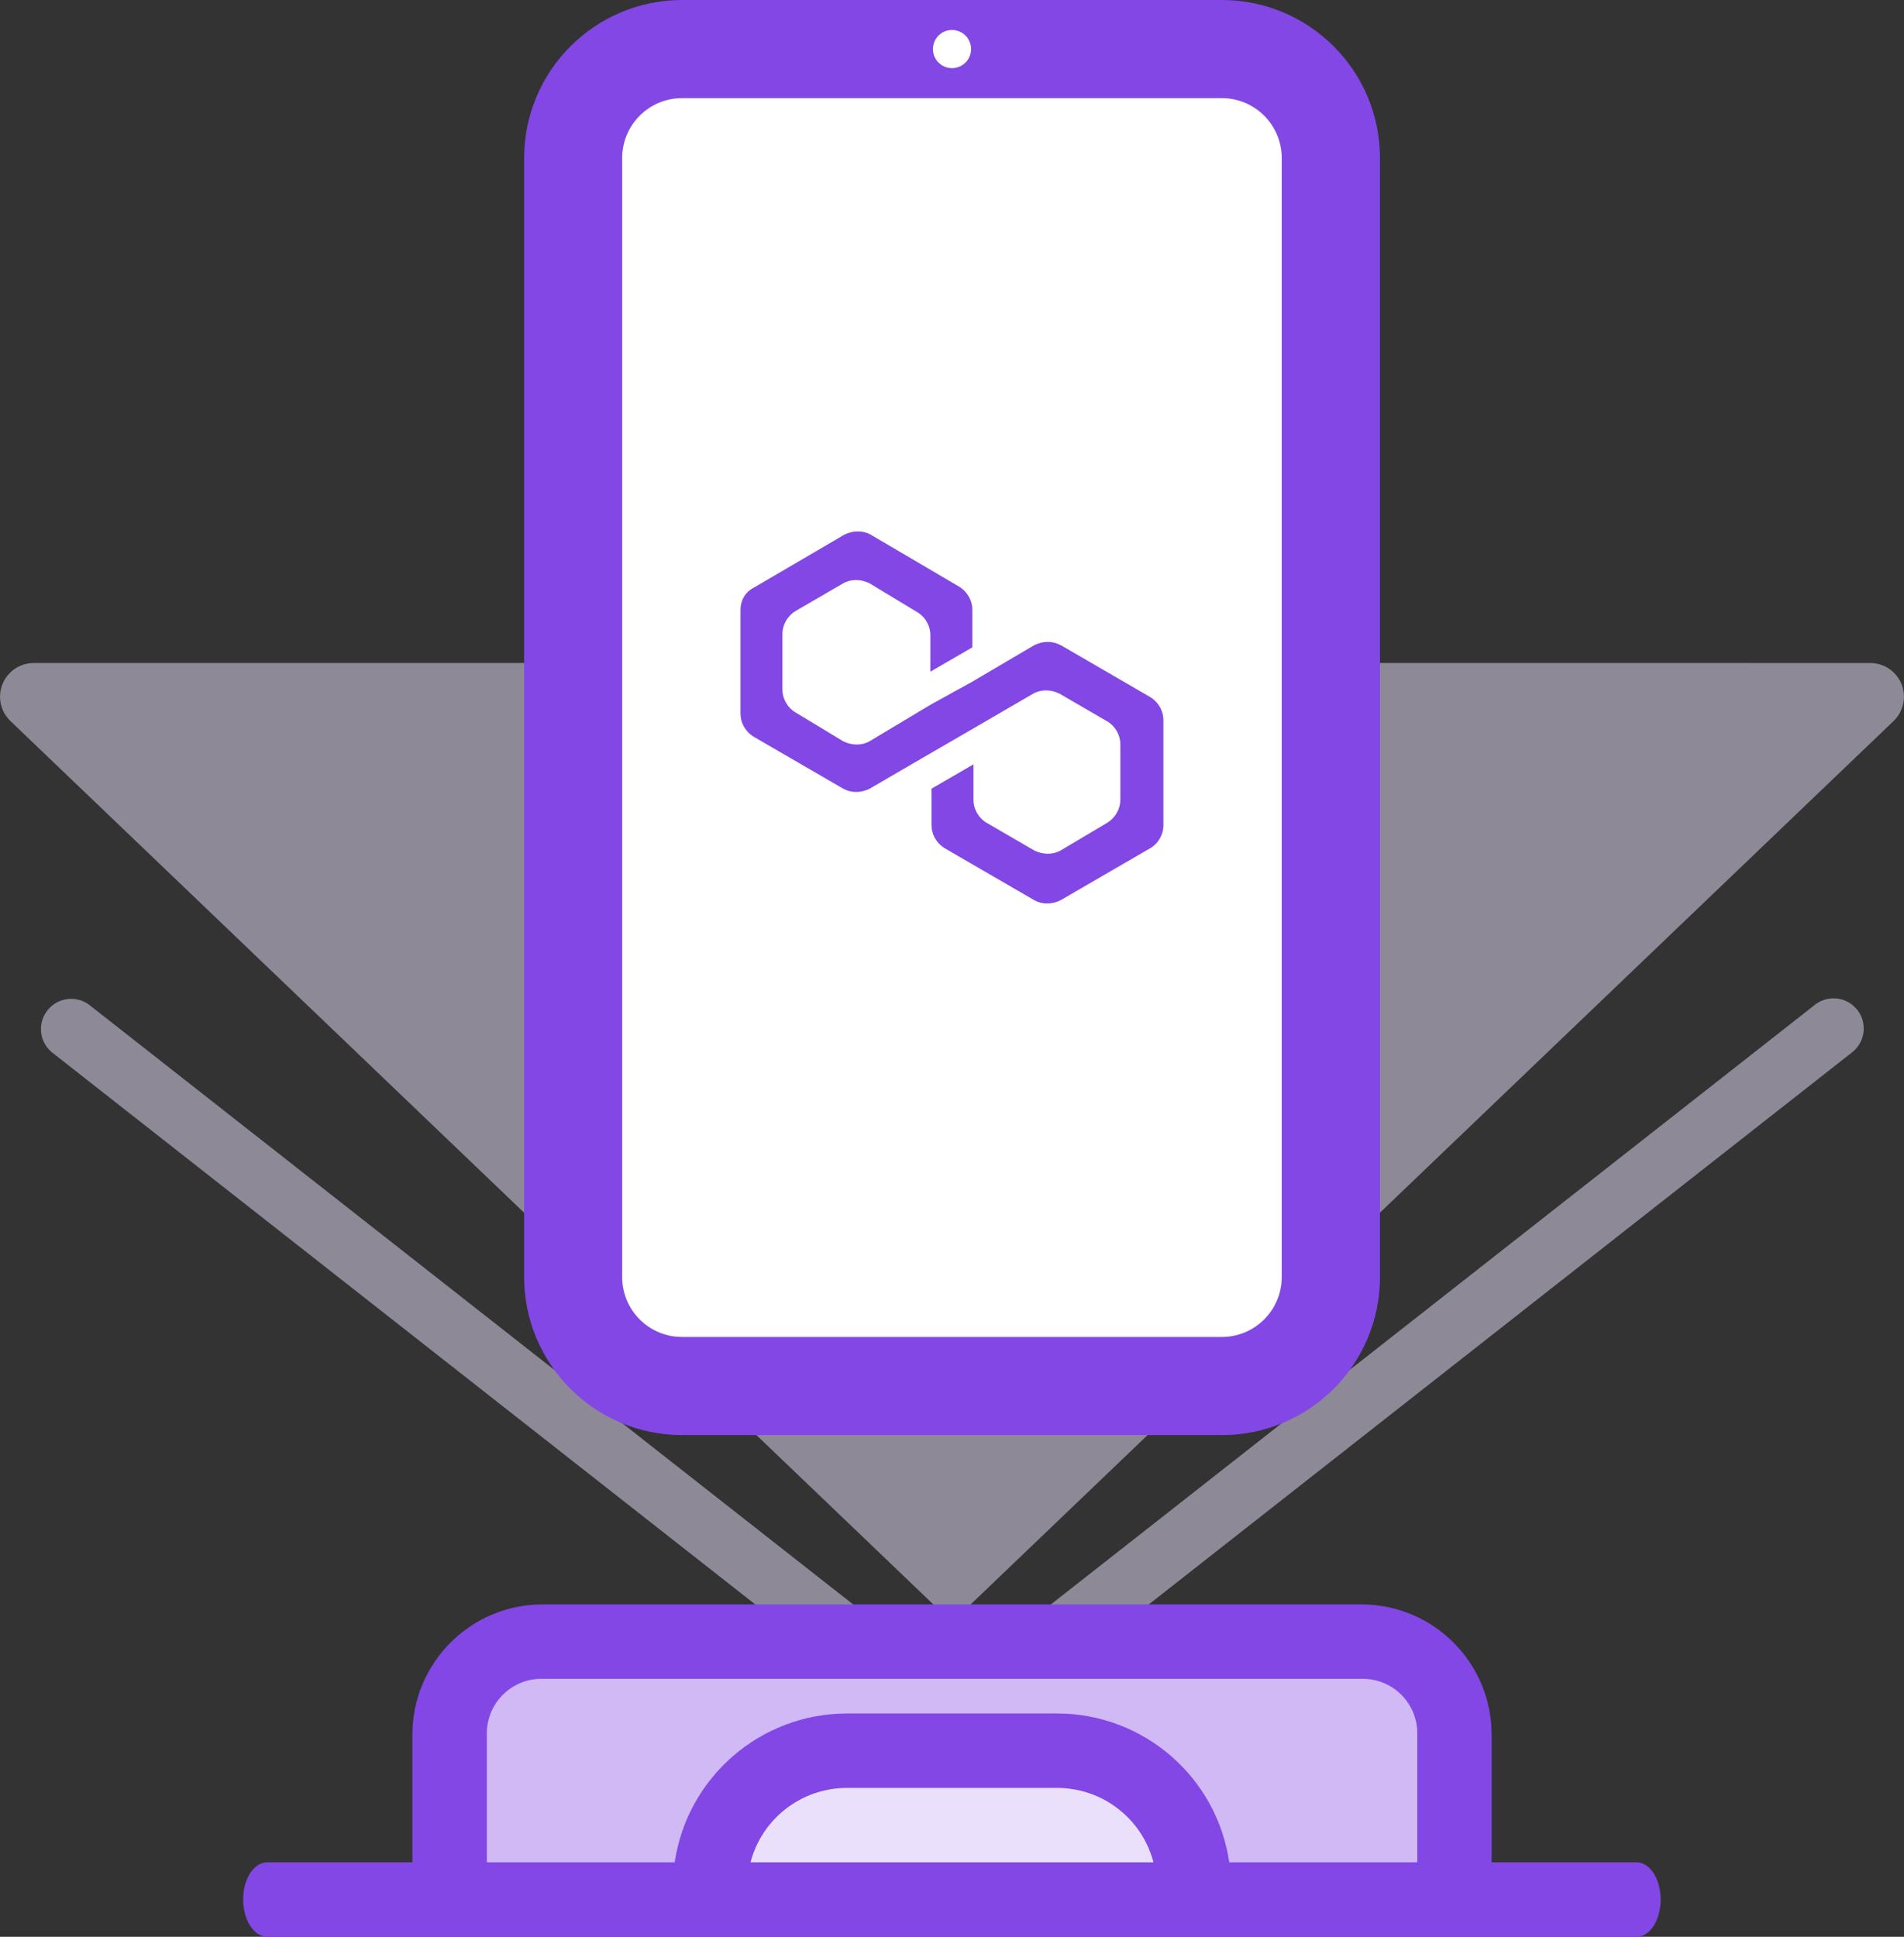 <?xml version="1.0" encoding="UTF-8"?>
<svg id="Layer_1" data-name="Layer 1" xmlns="http://www.w3.org/2000/svg" viewBox="0 0 349.28 355.25">
  <rect x="0" y="0" width="349.28" height="355.25" fill="#333333" stroke="none"/>
  <g id="Layer_2" data-name="Layer 2">
    <g id="Layer_2-2" data-name="Layer 2-2">
      <g>
        <g id="light" opacity=".5">
          <path d="M174.64,321.11c-1.24,0-2.45-.41-3.42-1.18L9.5,193c-2.35-1.96-2.66-5.46-.7-7.8,1.88-2.25,5.18-2.64,7.54-.91l158.3,124.23,158.3-124.22c2.4-1.89,5.88-1.47,7.77,.93,1.89,2.4,1.47,5.88-.93,7.77h0l-161.72,126.93c-.98,.77-2.18,1.18-3.42,1.18Z" fill="#eae0fb"/>
          <path d="M347.36,132.26l-172.72,165.3L1.92,132.26c-2.47-2.36-2.56-6.27-.2-8.74,1.17-1.22,2.78-1.91,4.47-1.91H343.08c3.41,0,6.19,2.75,6.19,6.17,0,1.69-.69,3.31-1.91,4.48Z" fill="#eae0fb"/>
        </g>
        <g id="base">
          <path d="M92.48,301.11h164.32c5.52,0,10,4.48,10,10v37.31H82.48v-37.31c0-5.52,4.48-10,10-10Z" fill="#d0b9f5"/>
          <path d="M155.34,321.11h38.6c13.84,0,25.06,11.23,25.06,25.07v2.24h-88.73v-2.24c0-13.85,11.22-25.07,25.07-25.07h0Z" fill="#eae0fb"/>
          <path d="M300.23,341.59h-26.6v-23.42c0-13.2-10.7-23.89-23.9-23.89H99.55c-13.2,0-23.89,10.69-23.9,23.89v23.42h-26.65c-2.43,0-4.4,3.06-4.4,6.83s2,6.83,4.4,6.83h251.23c2.44,0,4.41-3.06,4.41-6.83s-1.97-6.83-4.41-6.83Zm-162.55,0c2.1-8.03,9.36-13.64,17.66-13.65h38.6c8.3,.01,15.56,5.62,17.66,13.65h-73.92Zm87.82,0c-2.3-15.67-15.73-27.28-31.56-27.3h-38.6c-15.83,.04-29.25,11.65-31.57,27.3h-34.46v-23.66c0-5.52,4.48-10,10-10H250c5.52,0,10,4.48,10,10v23.66h-34.5Z" fill="#8247e5"/>
        </g>
        <g id="screen">
          <rect x="105.13" y="9" width="139.02" height="245.23" rx="20" ry="20" fill="#fff"/>
          <path d="M224.15,263.23H125.15c-16.02,0-29-12.98-29-29V29c0-16.02,12.98-29,29-29h99c16.02,0,29,12.98,29,29V234.23c0,16.02-12.98,29-29,29h0ZM125.13,18c-6.08,0-11,4.92-11,11V234.23c0,6.08,4.92,11,11,11h99c6.08,0,11-4.92,11-11V29c0-6.08-4.92-11-11-11H125.13Z" fill="#8247e5"/>
          <circle cx="174.64" cy="9" r="3.5" fill="#fff"/>
        </g>
      </g>
    </g>
  </g>
  <path d="M194.57,118.35c-1.42-.81-3.24-.81-4.86,0l-11.34,6.68-7.7,4.25-11.14,6.68c-1.42,.81-3.24,.81-4.86,0l-8.71-5.27c-1.42-.81-2.43-2.43-2.43-4.25v-10.13c0-1.62,.81-3.24,2.43-4.25l8.71-5.06c1.42-.81,3.24-.81,4.86,0l8.71,5.27c1.42,.81,2.43,2.43,2.43,4.25v6.68l7.7-4.46v-6.89c0-1.62-.81-3.24-2.43-4.25l-16.2-9.52c-1.42-.81-3.24-.81-4.86,0l-16.61,9.72c-1.62,.81-2.43,2.43-2.43,4.05v19.04c0,1.62,.81,3.24,2.43,4.25l16.41,9.52c1.42,.81,3.24,.81,4.86,0l11.14-6.48,7.7-4.46,11.14-6.48c1.42-.81,3.24-.81,4.86,0l8.71,5.06c1.42,.81,2.43,2.43,2.43,4.25v10.13c0,1.62-.81,3.24-2.43,4.25l-8.51,5.06c-1.42,.81-3.24,.81-4.86,0l-8.71-5.06c-1.42-.81-2.43-2.43-2.43-4.25v-6.48l-7.7,4.46v6.68c0,1.62,.81,3.24,2.43,4.25l16.41,9.52c1.42,.81,3.24,.81,4.86,0l16.41-9.52c1.42-.81,2.43-2.43,2.43-4.25v-19.24c0-1.62-.81-3.24-2.43-4.25l-16.41-9.52Z" fill="#8247e5"/>
</svg>
